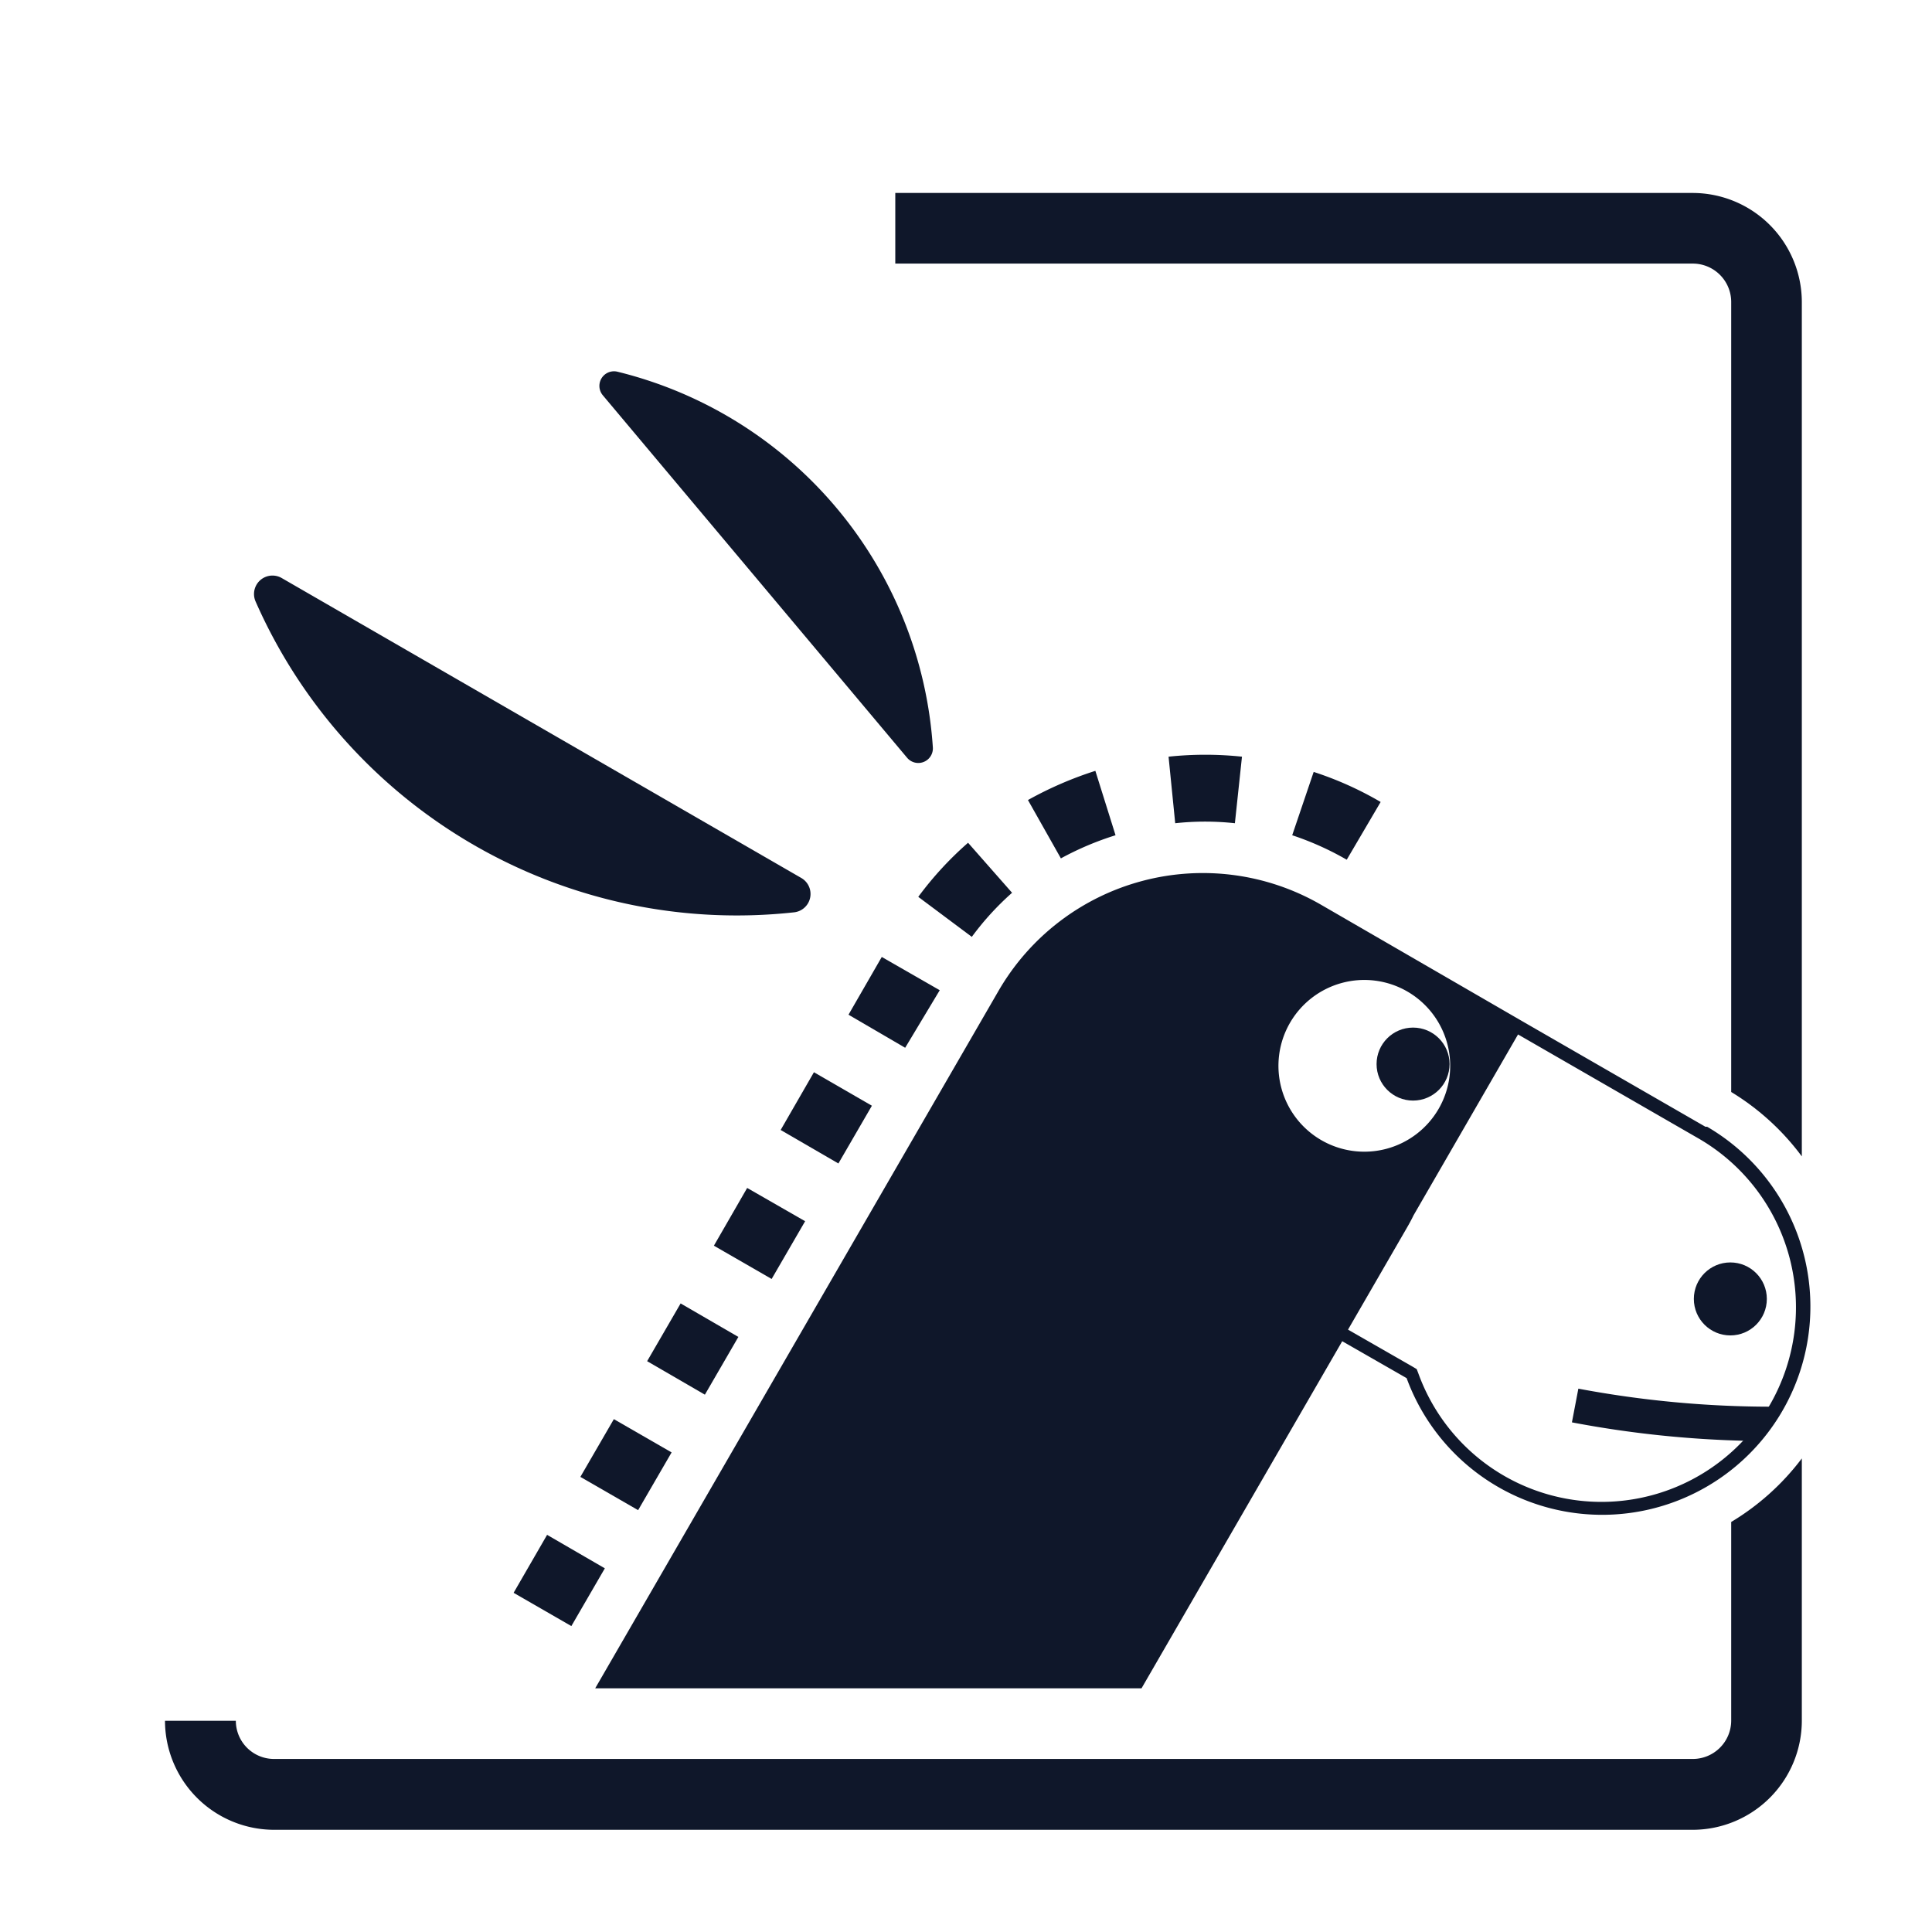<?xml version="1.0" encoding="UTF-8" standalone="no"?>
<svg
   id="Black"
   viewBox="0 110 90 90"
   version="1.1"
   sodipodi:docname="logocropped.svg"
   width="90"
   height="90"
   inkscape:version="1.1.2 (0a00cf5339, 2022-02-04)"
   xmlns:inkscape="http://www.inkscape.org/namespaces/inkscape"
   xmlns:sodipodi="http://sodipodi.sourceforge.net/DTD/sodipodi-0.dtd"
   xmlns="http://www.w3.org/2000/svg"
   xmlns:svg="http://www.w3.org/2000/svg"
   xmlns:rdf="http://www.w3.org/1999/02/22-rdf-syntax-ns#"
   xmlns:cc="http://creativecommons.org/ns#"
   xmlns:dc="http://purl.org/dc/elements/1.1/">
  <sodipodi:namedview
     id="namedview942"
     pagecolor="#ffffff"
     bordercolor="#666666"
     borderopacity="1.0"
     inkscape:pageshadow="2"
     inkscape:pageopacity="0.0"
     inkscape:pagecheckerboard="true"
     showgrid="false"
     inkscape:zoom="3.2404919"
     inkscape:cx="195.18642"
     inkscape:cy="143.80533"
     inkscape:window-width="2560"
     inkscape:window-height="1415"
     inkscape:window-x="2560"
     inkscape:window-y="0"
     inkscape:window-maximized="1"
     inkscape:current-layer="Black" />
  <defs
     id="defs909">
    <style
       id="style907">.cls-1{fill:#0f172a;}</style>
    <clipPath
       clipPathUnits="userSpaceOnUse"
       id="clipPath1562">
      <rect
         style="fill:#6699ff;fill-opacity:0.519;stroke-width:7.937;stroke-linecap:round;stroke-dasharray:7.937, 15.874"
         id="rect1564"
         width="92.93"
         height="92.93"
         x="81.084"
         y="162.054" />
    </clipPath>
    <clipPath
       clipPathUnits="userSpaceOnUse"
       id="clipPath1566">
      <rect
         style="fill:#6699ff;fill-opacity:0.519;stroke-width:7.937;stroke-linecap:round;stroke-dasharray:7.937, 15.874"
         id="rect1568"
         width="92.93"
         height="92.93"
         x="81.084"
         y="162.054" />
    </clipPath>
    <clipPath
       clipPathUnits="userSpaceOnUse"
       id="clipPath1570">
      <rect
         style="fill:#6699ff;fill-opacity:0.519;stroke-width:7.937;stroke-linecap:round;stroke-dasharray:7.937, 15.874"
         id="rect1572"
         width="92.93"
         height="92.93"
         x="81.084"
         y="162.054" />
    </clipPath>
    <clipPath
       clipPathUnits="userSpaceOnUse"
       id="clipPath1574">
      <rect
         style="fill:#6699ff;fill-opacity:0.519;stroke-width:7.937;stroke-linecap:round;stroke-dasharray:7.937, 15.874"
         id="rect1576"
         width="92.93"
         height="92.93"
         x="81.084"
         y="162.054" />
    </clipPath>
    <clipPath
       clipPathUnits="userSpaceOnUse"
       id="clipPath1578">
      <rect
         style="fill:#6699ff;fill-opacity:0.519;stroke-width:7.937;stroke-linecap:round;stroke-dasharray:7.937, 15.874"
         id="rect1580"
         width="92.93"
         height="92.93"
         x="81.084"
         y="162.054" />
    </clipPath>
    <clipPath
       clipPathUnits="userSpaceOnUse"
       id="clipPath1582">
      <rect
         style="fill:#6699ff;fill-opacity:0.519;stroke-width:7.937;stroke-linecap:round;stroke-dasharray:7.937, 15.874"
         id="rect1584"
         width="92.93"
         height="92.93"
         x="81.084"
         y="162.054" />
    </clipPath>
    <clipPath
       clipPathUnits="userSpaceOnUse"
       id="clipPath1586">
      <rect
         style="fill:#6699ff;fill-opacity:0.519;stroke-width:7.937;stroke-linecap:round;stroke-dasharray:7.937, 15.874"
         id="rect1588"
         width="92.93"
         height="92.93"
         x="81.084"
         y="162.054" />
    </clipPath>
    <clipPath
       clipPathUnits="userSpaceOnUse"
       id="clipPath1590">
      <rect
         style="fill:#6699ff;fill-opacity:0.519;stroke-width:7.937;stroke-linecap:round;stroke-dasharray:7.937, 15.874"
         id="rect1592"
         width="92.93"
         height="92.93"
         x="81.084"
         y="162.054" />
    </clipPath>
    <clipPath
       clipPathUnits="userSpaceOnUse"
       id="clipPath1594">
      <rect
         style="fill:#6699ff;fill-opacity:0.519;stroke-width:7.937;stroke-linecap:round;stroke-dasharray:7.937, 15.874"
         id="rect1596"
         width="92.93"
         height="92.93"
         x="81.084"
         y="162.054" />
    </clipPath>
    <clipPath
       clipPathUnits="userSpaceOnUse"
       id="clipPath1598">
      <rect
         style="fill:#6699ff;fill-opacity:0.519;stroke-width:7.937;stroke-linecap:round;stroke-dasharray:7.937, 15.874"
         id="rect1600"
         width="92.93"
         height="92.93"
         x="81.084"
         y="162.054" />
    </clipPath>
    <clipPath
       clipPathUnits="userSpaceOnUse"
       id="clipPath1602">
      <rect
         style="fill:#6699ff;fill-opacity:0.519;stroke-width:7.937;stroke-linecap:round;stroke-dasharray:7.937, 15.874"
         id="rect1604"
         width="92.93"
         height="92.93"
         x="81.084"
         y="162.054" />
    </clipPath>
    <clipPath
       clipPathUnits="userSpaceOnUse"
       id="clipPath1606">
      <rect
         style="fill:#6699ff;fill-opacity:0.519;stroke-width:7.937;stroke-linecap:round;stroke-dasharray:7.937, 15.874"
         id="rect1608"
         width="92.93"
         height="92.93"
         x="81.084"
         y="162.054" />
    </clipPath>
    <clipPath
       clipPathUnits="userSpaceOnUse"
       id="clipPath1610">
      <rect
         style="fill:#6699ff;fill-opacity:0.519;stroke-width:7.937;stroke-linecap:round;stroke-dasharray:7.937, 15.874"
         id="rect1612"
         width="92.93"
         height="92.93"
         x="81.084"
         y="162.054" />
    </clipPath>
    <clipPath
       clipPathUnits="userSpaceOnUse"
       id="clipPath1614">
      <rect
         style="fill:#6699ff;fill-opacity:0.519;stroke-width:7.937;stroke-linecap:round;stroke-dasharray:7.937, 15.874"
         id="rect1616"
         width="92.93"
         height="92.93"
         x="81.084"
         y="162.054" />
    </clipPath>
  </defs>
  <title
     id="title911">Horizontaled_Black</title>
  <path
     class="cls-1"
     d="m 237.05,194.69 q 0,-21.88 -30.19,-21.89 h -24.27 v 74.08 h 20 v -27 h 5.07 l 15.71,27 h 22.69 L 224.49,214.6 q 12.57,-7.03 12.56,-19.91 z m -30.7,10.18 H 202.6 V 188 h 4 q 10.29,0 10.29,7.65 -0.05,9.22 -10.54,9.22 z"
     id="path913"
     clip-path="url(#clipPath1614)" />
  <path
     class="cls-1"
     d="m 295.78,216.17 q 0,8 -2.77,11.53 -2.77,3.53 -8.89,3.52 -5.72,0 -8.66,-3.55 -2.94,-3.55 -2.94,-11.4 V 172.8 h -20.11 v 45 q 0,14.53 8.13,22.29 8.13,7.76 23.28,7.75 15.51,0 23.74,-8 8.23,-8 8.23,-22.52 V 172.8 h -20 z"
     id="path915"
     clip-path="url(#clipPath1610)" />
  <path
     class="cls-1"
     d="m 364.33,188.15 a 28.57,28.57 0 0 1 8.81,1.32 69.17,69.17 0 0 1 8.21,3.24 L 387.48,177 a 52.64,52.64 0 0 0 -23,-5.22 37.59,37.59 0 0 0 -19.13,4.69 31,31 0 0 0 -12.46,13.4 44.83,44.83 0 0 0 -4.28,20.13 q 0,18.39 8.94,28.12 8.94,9.73 25.71,9.73 a 51.4,51.4 0 0 0 21,-4.1 v -16.89 a 93.71,93.71 0 0 1 -9.27,3.3 33.42,33.42 0 0 1 -9.53,1.36 q -16.26,0 -16.26,-21.38 0,-10.27 4,-16.13 a 12.77,12.77 0 0 1 11.13,-5.86 z"
     id="path917"
     clip-path="url(#clipPath1606)" />
  <rect
     class="cls-1"
     x="398.68"
     y="172.8"
     width="20.11"
     height="74.07"
     id="rect919"
     clip-path="url(#clipPath1602)" />
  <path
     class="cls-1"
     d="m 495,181.31 q -9.12,-9.67 -26.81,-9.67 -17.69,0 -26.88,9.75 -9.24,9.75 -9.24,28.25 0,18.69 9.3,28.47 9.3,9.78 26.72,9.78 17.69,0 26.85,-9.73 9.16,-9.73 9.18,-28.42 0,-18.74 -9.12,-28.43 z M 479.37,226 q -3.67,5.22 -11.28,5.22 -14.94,0 -14.94,-21.48 0,-21.69 15,-21.69 7.4,0 11.12,5.3 3.72,5.3 3.73,16.39 0,11.04 -3.63,16.26 z"
     id="path921"
     clip-path="url(#clipPath1598)" />
  <path
     class="cls-1"
     d="m 164.12,233.55 v 9.26 a 1.79,1.79 0 0 1 -1.79,1.78 H 96.24 a 1.78,1.78 0 0 1 -1.78,-1.78 h -3.3 a 5.09,5.09 0 0 0 5.08,5.08 h 66.09 a 5.09,5.09 0 0 0 5.08,-5.08 v -12.22 a 11.6,11.6 0 0 1 -3.29,2.96 z"
     id="path923"
     clip-path="url(#clipPath1594)"
     transform="translate(-83.474,-52.651)" />
  <path
     class="cls-1"
     d="m 164.12,176.72 v 36.8 a 11.57,11.57 0 0 1 3.29,3 v -39.8 a 5.09,5.09 0 0 0 -5.08,-5.08 h -37.15 v 3.29 h 37.15 a 1.79,1.79 0 0 1 1.79,1.79 z"
     id="path925"
     clip-path="url(#clipPath1590)"
     transform="translate(-83.474,-52.651)" />
  <path
     class="cls-1"
     d="m 162.92,215.14 -8.4,-4.84 v 0 L 145,204.79 v 0 a 11,11 0 0 0 -15,4 l -18.8,32.51 h 25.45 l 9.35,-16.17 3,1.72 a 9.7,9.7 0 1 0 14,-11.71 z m -19.36,-4.83 a 4,4 0 1 1 1.46,5.45 4,4 0 0 1 -1.46,-5.45 z m 22.37,17.77 a 9.07,9.07 0 0 1 -16.38,-1.44 l -0.08,-0.21 -0.2,-0.12 -3,-1.72 2.74,-4.74 c 0.11,-0.19 0.22,-0.39 0.31,-0.58 l 4.87,-8.43 8.4,4.84 a 9.09,9.09 0 0 1 3.34,12.4 z"
     id="path927"
     clip-path="url(#clipPath1586)"
     transform="translate(-83.474,-52.651)" />
  <circle
     class="cls-1"
     cx="164.08"
     cy="223.16"
     r="1.7"
     id="circle929"
     clip-path="url(#clipPath1582)"
     transform="translate(-83.474,-52.651)" />
  <path
     class="cls-1"
     d="m 110.09,238.4 -2.69,-1.55 1.56,-2.7 2.69,1.56 z m 3.11,-5.4 -2.69,-1.55 1.56,-2.69 2.69,1.55 z m 3.11,-5.38 -2.69,-1.56 1.56,-2.69 2.69,1.56 z m 3.11,-5.39 -2.69,-1.55 1.55,-2.69 2.7,1.55 z m 3.11,-5.38 -2.69,-1.56 1.55,-2.69 2.7,1.56 z m 3.11,-5.39 -2.64,-1.54 1.55,-2.69 2.7,1.55 z m 3.1,-5.17 -2.49,-1.86 a 15.84,15.84 0 0 1 2.32,-2.52 l 2.05,2.33 a 13.07,13.07 0 0 0 -1.88,2.06 z m 17.47,-3.59 a 13.72,13.72 0 0 0 -2.54,-1.14 l 1,-2.95 a 15.85,15.85 0 0 1 3.12,1.4 z m -13.32,-0.07 -1.53,-2.71 a 17.13,17.13 0 0 1 3.14,-1.36 l 0.94,3 a 14,14 0 0 0 -2.55,1.08 z M 141,201 a 12.92,12.92 0 0 0 -2.78,0 l -0.31,-3.1 a 16.29,16.29 0 0 1 3.42,0 z"
     id="path931"
     clip-path="url(#clipPath1578)"
     transform="translate(-83.474,-52.651)" />
  <path
     class="cls-1"
     d="m 111.56,181.07 a 0.68,0.68 0 0 1 0.69,-1.1 19.34,19.34 0 0 1 14.68,17.5 0.68,0.68 0 0 1 -1.2,0.48 z"
     id="path933"
     clip-path="url(#clipPath1574)"
     transform="translate(-83.474,-52.651)" />
  <path
     class="cls-1"
     d="m 96.6,189.58 a 0.86,0.86 0 0 0 -1.22,1.09 24.49,24.49 0 0 0 25.09,14.48 0.86,0.86 0 0 0 0.33,-1.6 z"
     id="path935"
     clip-path="url(#clipPath1570)"
     transform="translate(-83.474,-52.651)" />
  <circle
     class="cls-1"
     cx="149.3"
     cy="212.22"
     r="1.7"
     id="circle937"
     clip-path="url(#clipPath1566)"
     transform="translate(-83.474,-52.651)" />
  <path
     class="cls-1"
     d="m 166,228.18 a 48.63,48.63 0 0 1 -9,-0.84 l -0.3,1.57 a 49.3,49.3 0 0 0 8.15,0.86 9.46,9.46 0 0 0 1.18,-1.55 z"
     id="path939"
     clip-path="url(#clipPath1562)"
     transform="translate(-83.474,-52.651)" />
</svg>
